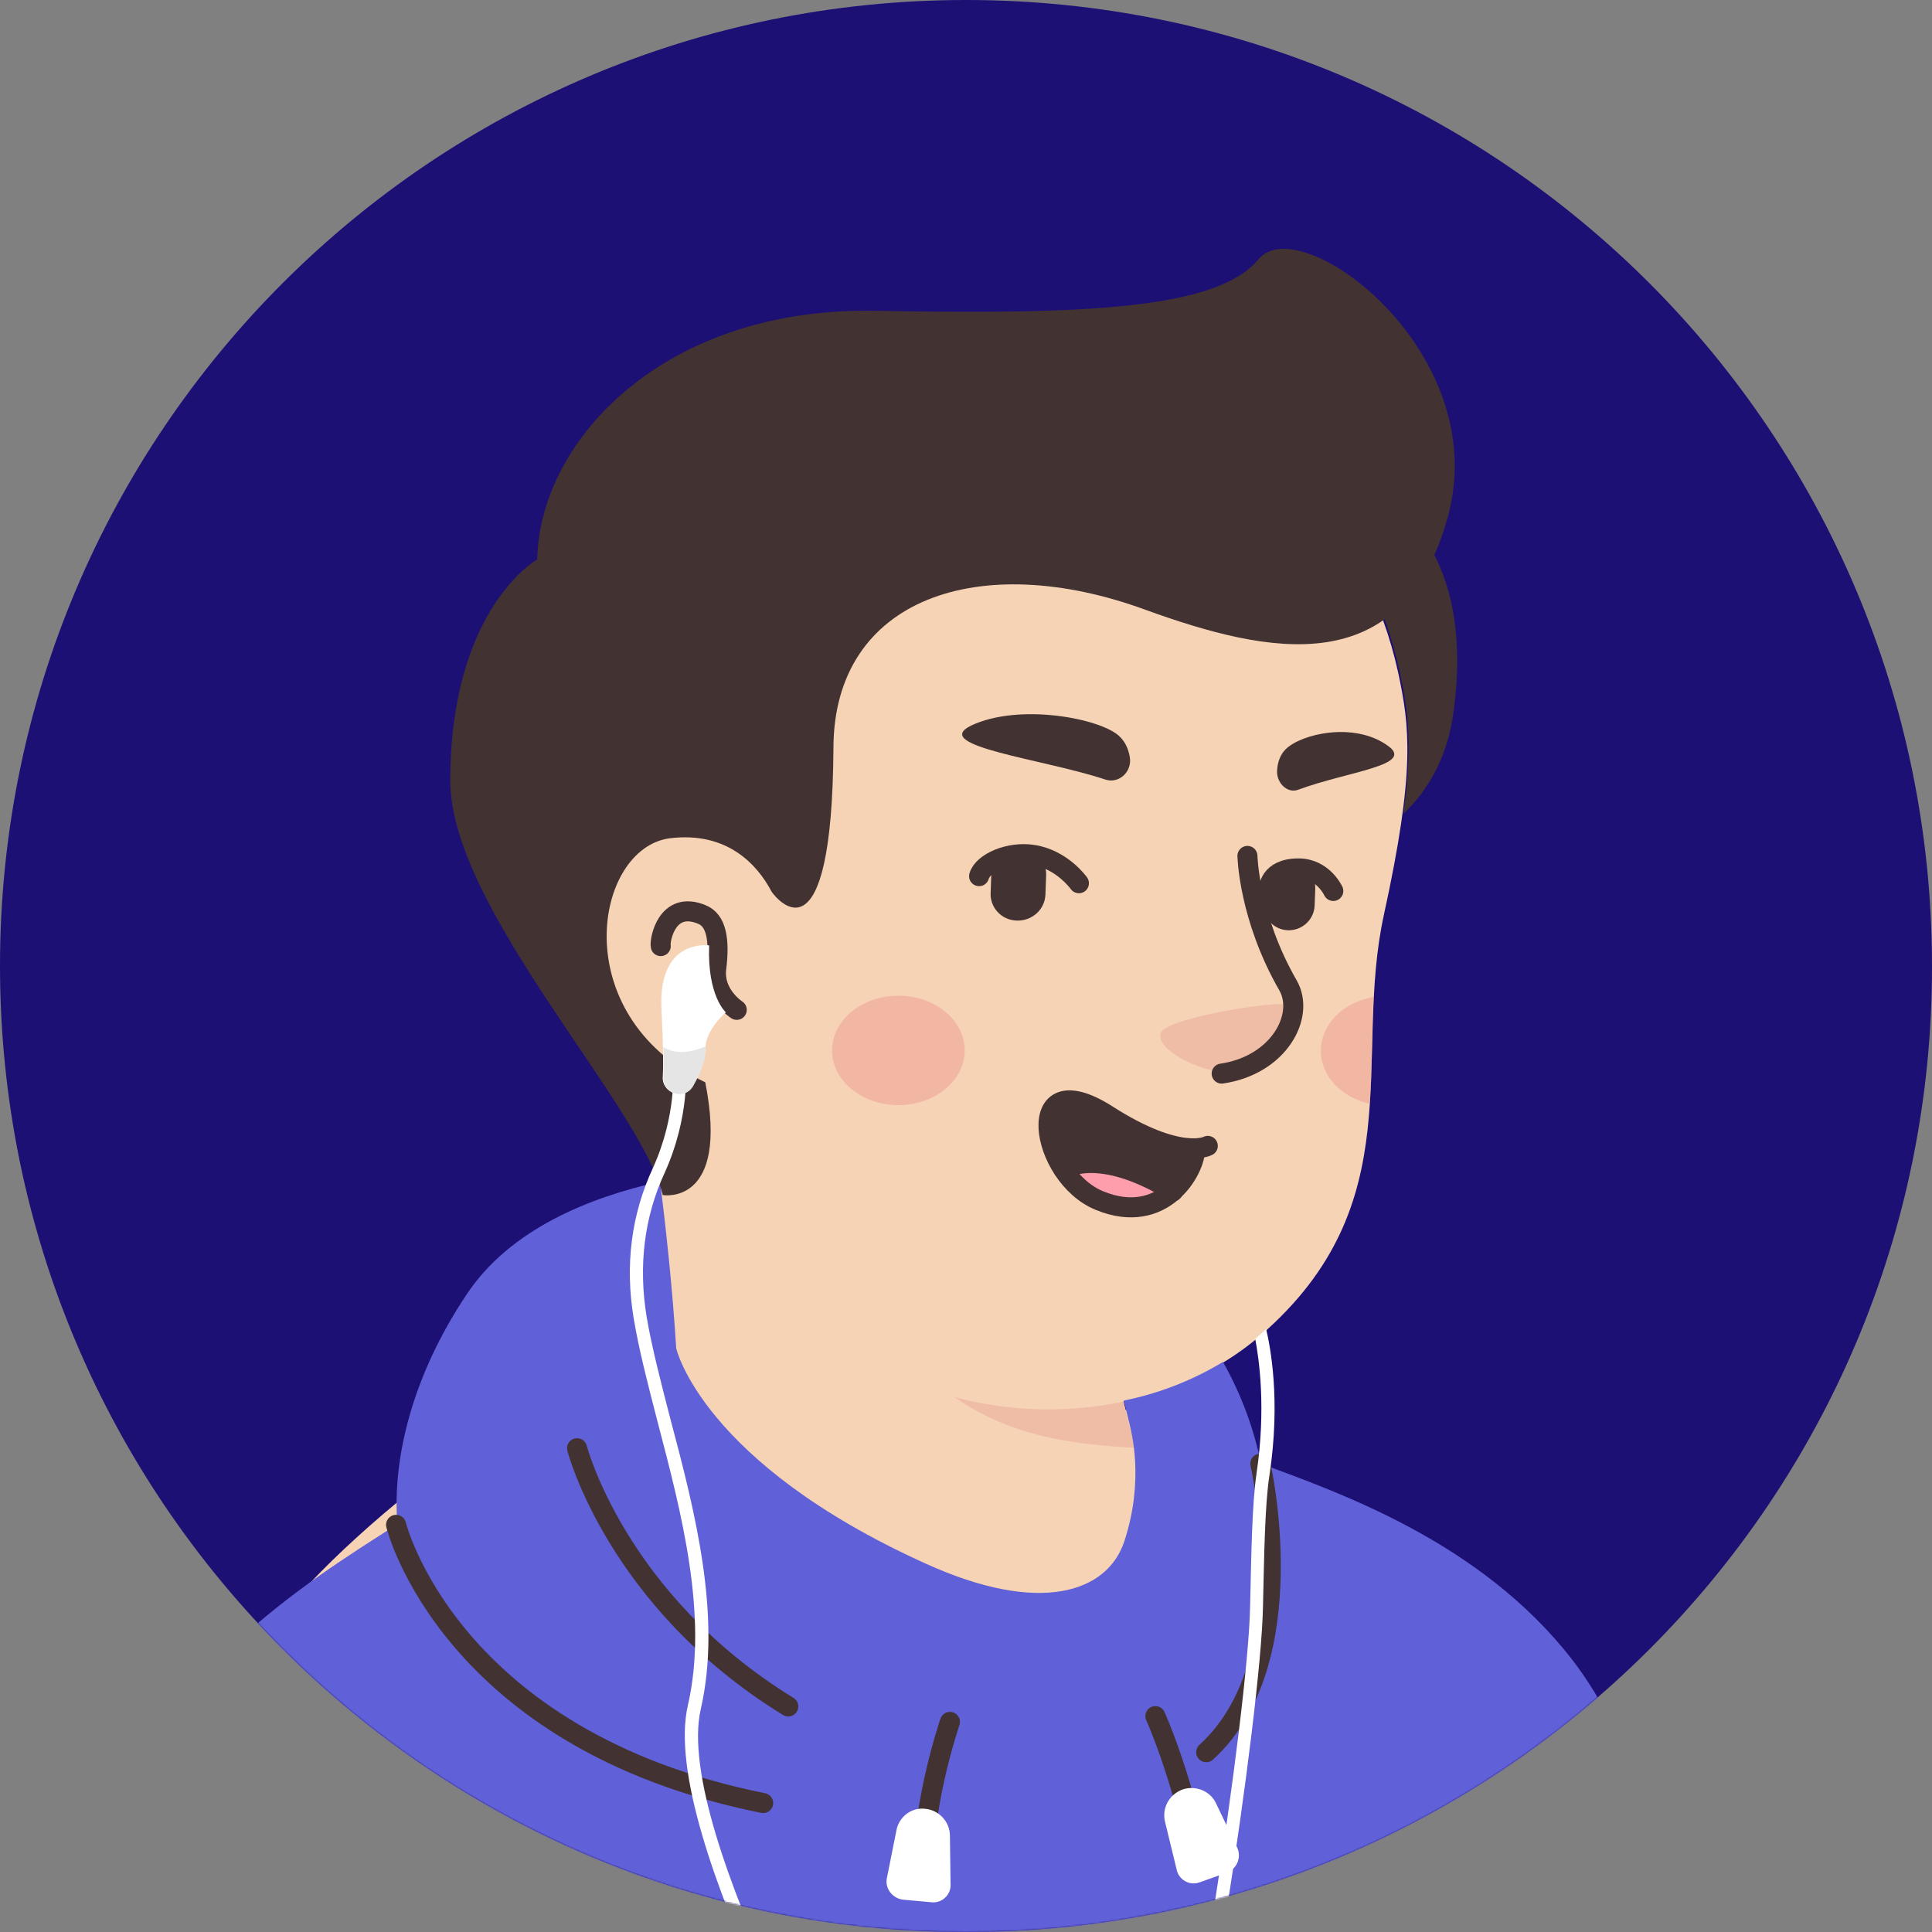 <svg width="1300" height="1300" viewBox="0 0 1300 1300" fill="none" xmlns="http://www.w3.org/2000/svg">
<rect x="0" y="0" width="1300" height="1300" fill="#808080" stroke="none"/>
<path d="M650 1300C290.71 1300 0 1008.86 0 650C0 290.71 291.141 0 650 0C1009.29 0 1300 291.141 1300 650C1300.43 1009.29 1009.29 1300 650 1300Z" fill="#1D1075"/>
<mask id="mask0_310_982" style="mask-type:alpha" maskUnits="userSpaceOnUse" x="0" y="0" width="1300" height="1300">
<path d="M650 1300C290.71 1300 0 1008.86 0 650C0 290.71 291.141 0 650 0C1009.29 0 1300 291.141 1300 650C1300.43 1009.29 1009.29 1300 650 1300Z" fill="#AB5240"/>
</mask>
<g mask="url(#mask0_310_982)">
<path d="M1014 1197.33C1010.97 1199.5 1007.5 1201.67 1004.47 1203.83C1001 1206 997.967 1208.17 994.5 1209.9C991.467 1211.63 988.867 1213.37 985.833 1215.1C985.4 1215.53 984.967 1215.53 984.533 1215.97C974.567 1222.03 964.167 1227.67 953.767 1232.87C950.733 1234.6 947.267 1236.33 944.233 1237.63C944.233 1237.63 943.8 1238.07 943.367 1238.07C939.9 1239.8 936.433 1241.53 932.967 1243.27C926.033 1246.73 918.667 1249.77 911.734 1252.8C908.267 1254.53 904.367 1255.83 900.9 1257.13C897.434 1258.43 893.534 1260.17 890.067 1261.47C886.6 1262.77 882.7 1264.5 879.234 1265.8C879.234 1265.8 879.234 1265.8 878.8 1265.8C875.334 1267.1 871.434 1268.4 867.967 1269.7C860.167 1272.3 851.934 1274.9 844.134 1277.5C841.534 1278.37 838.5 1279.23 835.9 1280.1C827.667 1282.7 819.434 1284.87 811.2 1286.6C808.167 1287.47 805.134 1287.9 801.667 1288.77C793.867 1290.5 785.634 1292.23 777.834 1293.97C776.1 1294.4 774.8 1294.4 773.067 1294.83C770.467 1295.27 767.434 1295.7 764.834 1296.13C760.934 1296.57 757.467 1297.43 753.567 1297.87C751.834 1298.3 750.1 1298.3 748.367 1298.73C746.2 1299.17 743.6 1299.6 741 1299.6C734.067 1300.47 726.7 1301.33 719.767 1302.2C717.6 1302.63 715 1302.63 712.834 1303.07H712.4C709.367 1303.5 706.334 1303.5 703.3 1303.93C700.267 1304.37 697.234 1304.37 694.2 1304.37C692.467 1304.37 690.3 1304.8 688.567 1304.8C685.1 1304.8 682.067 1305.23 679.034 1305.23C674.7 1305.23 670.8 1305.67 666.467 1305.67C662.134 1305.67 658.234 1305.67 653.9 1305.67C650.867 1305.67 647.834 1305.67 644.8 1305.67C462.367 1303.07 297.7 1225.5 180.701 1102.43C180.701 1102.43 180.701 1102 180.267 1102C193.701 1075.57 243.534 1027.9 295.534 988.466C361.4 938.632 454.567 907.866 454.567 907.866C454.567 907.866 515.667 897.899 742.3 945.132C915.2 981.532 988.867 1129.3 1014 1197.33Z" fill="#F7D3B5"/>
<path d="M790.4 1065.17C781.3 1109.8 722.367 1136.23 623.134 1096.37C501.367 1046.97 454.567 907.865 454.567 907.865C448.067 808.199 432.9 722.832 432.9 722.832C573.734 710.699 740.133 875.365 740.133 875.365L759.2 956.832C760.934 963.765 764.4 969.832 769.6 974.165C778.7 989.765 796.467 1036.57 790.4 1065.17Z" fill="#F7D3B5"/>
<path d="M769.6 974.598C686.834 970.265 625.734 958.132 560.3 840.698C615.767 889.665 681.2 908.298 750.1 916.965L759.2 956.831C760.934 964.198 764.4 970.265 769.6 974.598Z" fill="#EFBDA5"/>
<path d="M940.767 452.432C948.567 488.832 952.467 518.299 931.233 615.365C910 712.432 950.733 809.499 848.467 898.332C779.567 958.132 659.1 969.399 562.9 903.965C530.4 881.865 500.5 851.099 476.234 810.799C457.167 779.165 435.067 749.265 410.367 721.965C376.134 684.699 334.967 609.732 355.334 477.132C388.267 261.332 601.9 236.632 728 260.466C854.1 284.299 919.533 356.232 940.767 452.432Z" fill="#F7D3B5"/>
<path d="M526.067 621.865C526.067 621.865 512.634 556.865 449.367 564.665C394.767 571.599 375.701 702.465 499.634 738.865" fill="#F7D3B5"/>
<path d="M495.734 679.498C495.734 679.498 480.134 669.531 481.867 652.198C484.467 631.831 481.867 619.265 472.334 615.365C448.501 605.398 443.734 633.131 444.601 636.598" stroke="#423232" stroke-width="13.479" stroke-miterlimit="10" stroke-linecap="round" stroke-linejoin="round"/>
<path d="M826.367 721.533C826.367 721.533 842.833 722.399 858.433 703.766C867.1 693.366 874.467 680.366 869.7 676.466C864.933 672.133 786.5 684.266 781.3 694.666C776.1 705.066 806.433 721.533 826.367 721.533Z" fill="#EFBDA5"/>
<path d="M839.367 575.932C839.367 575.932 840.234 617.099 866.667 663.032C878.367 683.399 860.6 716.765 822.034 722.399" stroke="#423232" stroke-width="13.479" stroke-miterlimit="10" stroke-linecap="round" stroke-linejoin="round"/>
<path opacity="0.42" d="M604.5 743.632C629.151 743.632 649.134 727.141 649.134 706.799C649.134 686.456 629.151 669.965 604.5 669.965C579.85 669.965 559.867 686.456 559.867 706.799C559.867 727.141 579.85 743.632 604.5 743.632Z" fill="#ED938A"/>
<path opacity="0.42" d="M924.3 670.832C923 695.099 923.434 718.932 921.7 742.765C902.634 738.432 888.767 724.132 888.767 707.232C888.767 689.032 903.934 674.299 924.3 670.832Z" fill="#ED938A"/>
<path d="M1057.78 1116.61C996.25 1037.31 900.917 1004.37 848.483 984.873C844.15 963.206 835.917 939.373 822.917 916.407C802.983 928.54 780.017 937.64 756.184 942.407L759.65 956.706C761.383 963.64 770.05 995.706 756.617 1036.87C745.35 1071.54 699.85 1087.14 622.717 1052.04C472.35 984.006 455.017 907.307 455.017 907.307C452.417 865.707 448.084 826.707 444.184 795.073C397.384 805.473 343.217 826.707 313.75 871.34C277.35 925.94 263.917 981.407 267.384 1025.61C204.117 1065.91 106.184 1127.01 74.117 1236.21C32.517 1378.34 39.45 1465.44 39.45 1465.44H1159.18C1157.88 1465.87 1141.42 1224.51 1057.78 1116.61Z" fill="#6060D8"/>
<path d="M388.283 974.472C388.283 974.472 414.716 1077.17 530.416 1148.24" stroke="#423232" stroke-width="13.479" stroke-miterlimit="10" stroke-linecap="round" stroke-linejoin="round"/>
<path d="M848.05 984.873C848.05 984.873 878.817 1117.91 811.65 1179.01" stroke="#423232" stroke-width="13.479" stroke-miterlimit="10" stroke-linecap="round" stroke-linejoin="round"/>
<path d="M639.184 1158.64C639.184 1158.64 616.65 1224.51 622.717 1270.01" stroke="#423232" stroke-width="13.479" stroke-miterlimit="10" stroke-linecap="round" stroke-linejoin="round"/>
<path d="M777.417 1154.74C777.417 1154.74 794.318 1191.57 806.451 1250.07" stroke="#423232" stroke-width="13.479" stroke-miterlimit="10" stroke-linecap="round" stroke-linejoin="round"/>
<path d="M266.517 1026.04C266.517 1026.04 302.051 1170.77 513.517 1213.24" stroke="#423232" stroke-width="13.479" stroke-miterlimit="10" stroke-linecap="round" stroke-linejoin="round"/>
<path d="M626.617 1279.97L607.55 1278.24C600.617 1277.37 595.417 1270.87 596.717 1263.94L603.217 1231.44C604.95 1222.34 613.617 1215.84 622.717 1217.14C631.817 1218.01 639.183 1225.81 639.183 1235.34L639.617 1268.71C639.617 1275.21 633.55 1280.84 626.617 1279.97Z" fill="white"/>
<path d="M825.517 1260.04L807.317 1266.54C800.384 1269.14 793.017 1264.81 791.717 1257.87L783.917 1225.81C781.75 1216.71 786.517 1207.61 795.617 1204.14C804.284 1201.11 814.25 1205.01 818.15 1213.24L832.45 1243.14C835.484 1249.64 832.45 1257.44 825.517 1260.04Z" fill="white"/>
<path d="M1016.62 1250.07C1016.62 1250.07 1040.88 1386.14 1031.35 1465.87" stroke="#544D4D" stroke-width="13.479" stroke-miterlimit="10" stroke-linecap="round" stroke-linejoin="round"/>
<path d="M683.943 619.44C673.543 619.006 665.743 610.34 666.609 599.94L667.043 587.806C667.476 577.406 676.143 569.606 686.543 570.473C696.943 570.906 704.743 579.573 703.876 589.973L703.443 602.106C703.009 612.073 694.343 619.873 683.943 619.44Z" fill="#423232"/>
<path d="M866.376 625.939C856.842 625.506 849.476 617.272 849.909 607.739L850.342 596.472C850.776 586.939 859.009 579.572 868.542 580.005C878.076 580.439 885.442 588.672 885.009 598.205L884.576 609.472C884.142 619.006 875.909 626.372 866.376 625.939Z" fill="#423232"/>
<path d="M725.976 594.305C725.976 594.305 714.71 578.271 695.21 575.238C679.176 572.638 661.41 580.438 658.81 589.538" stroke="#423232" stroke-width="13.479" stroke-miterlimit="10" stroke-linecap="round" stroke-linejoin="round"/>
<path d="M853.81 598.207C853.81 598.207 853.81 584.34 873.743 584.34C890.21 584.34 897.143 599.507 897.143 599.507" stroke="#423232" stroke-width="13.479" stroke-miterlimit="10" stroke-linecap="round" stroke-linejoin="round"/>
<path d="M743.742 524.54C752.842 527.573 761.942 519.34 760.209 509.373C759.342 504.173 757.175 498.973 752.842 495.073C739.842 483.373 686.109 472.973 653.609 488.14C625.009 502.006 702.142 510.673 743.742 524.54Z" fill="#423232"/>
<path d="M873.308 531.473C865.941 534.073 858.141 526.273 859.441 517.173C859.875 512.406 861.608 507.64 865.075 504.173C875.475 493.773 911.008 485.54 933.541 501.573C953.041 515.006 907.108 518.906 873.308 531.473Z" fill="#423232"/>
<path d="M804.157 772.845C804.607 780.033 799.215 792.613 789.331 801.599C738.561 770.598 715.648 786.772 715.648 786.772C697.676 759.366 701.72 722.075 745.301 750.38C775.852 769.7 794.273 772.845 804.157 772.845Z" fill="#423232"/>
<path d="M789.331 801.6C778.548 811.035 762.374 816.875 740.359 807.89C730.025 803.846 721.938 795.759 715.648 786.773C715.648 786.773 738.562 770.599 789.331 801.6Z" fill="#FE9DAB"/>
<path d="M812.694 771.047C812.694 771.047 793.824 781.381 745.301 750.38C687.343 713.089 699.025 791.265 739.91 807.889C782.592 825.411 804.607 787.222 804.158 772.845" stroke="#423232" stroke-width="13.479" stroke-miterlimit="10" stroke-linecap="round" stroke-linejoin="round"/>
<path d="M715.648 786.773C715.648 786.773 738.562 770.599 789.331 801.6" stroke="#423232" stroke-width="13.479" stroke-miterlimit="10" stroke-linecap="round" stroke-linejoin="round"/>
<path d="M974.205 347.827C943.439 459.193 854.172 440.56 770.539 410.227C659.172 369.493 561.239 402.427 560.805 502.96C559.939 650.293 523.105 605.66 519.205 600.026C509.672 581.826 489.305 559.293 450.739 564.06C400.039 570.56 380.105 682.36 474.572 728.293C491.039 811.926 445.972 804.126 445.972 804.126C430.805 742.593 303.406 611.726 302.972 525.493C302.972 409.36 361.472 376.427 361.472 376.427C363.205 295.393 447.705 206.127 589.839 209.16C731.972 211.76 819.072 207.86 846.805 174.493C874.539 140.26 1004.97 236.46 974.205 347.827Z" fill="#423232"/>
<path d="M977.673 481.726C973.339 509.893 961.206 531.56 944.306 547.593C950.806 500.36 947.339 477.826 941.706 451.393C929.573 397.226 903.573 350.426 860.239 315.76C881.906 314.026 904.006 318.793 923.939 331.36C923.939 330.926 995.439 359.96 977.673 481.726Z" fill="#423232"/>
<path d="M477.159 636.126C477.159 636.126 442.492 630.926 445.092 679.46C446.392 704.16 446.392 717.593 445.959 724.526C445.525 729.293 448.559 733.626 452.892 735.36C458.092 737.526 463.726 735.36 466.326 730.16C470.226 723.226 474.559 713.693 474.559 705.893C474.559 692.893 488.425 681.193 488.425 681.193C488.425 681.193 475.859 670.36 477.159 636.126Z" fill="white"/>
<path d="M582.025 1471.59C578.558 1467.69 442.492 1234.99 462.858 1147.46C476.725 1087.23 458.525 1017.89 442.492 956.792C435.992 931.659 429.925 908.259 426.458 887.459C420.392 851.492 424.725 817.259 439.458 785.625C455.492 750.092 452.892 719.325 452.892 718.892L461.558 718.025C461.558 719.325 464.158 751.825 447.258 789.092C433.392 818.992 429.492 851.925 435.125 886.159C438.592 906.525 444.658 929.925 451.158 955.059C467.625 1017.03 485.825 1087.66 471.525 1150.06C452.458 1233.26 588.092 1465.96 588.958 1466.83L582.025 1471.59Z" fill="white"/>
<path d="M446.392 704.592C446.826 714.125 446.392 720.625 446.392 724.525C445.959 729.292 448.993 733.625 453.326 735.358C458.526 737.525 464.159 735.358 466.759 730.158C470.659 723.225 474.993 713.692 474.993 705.892C474.993 705.458 474.993 704.592 474.993 704.158C465.893 707.625 455.492 710.225 446.392 704.592Z" fill="#E5E5E5"/>
<path d="M854.159 992.759C851.125 1012.69 850.692 1044.33 849.825 1081.16C848.525 1152.23 806.492 1429.13 786.125 1472.89L778.325 1469.43C797.825 1426.96 839.859 1151.36 841.159 1081.16C842.025 1044.33 842.459 1012.26 845.492 991.459C851.992 947.692 847.225 914.759 844.625 900.892C845.925 899.592 847.225 898.725 848.525 897.425C849.825 896.559 850.692 895.259 851.992 894.392C854.592 905.659 861.959 941.625 854.159 992.759Z" fill="white"/>
</g>
</svg>
